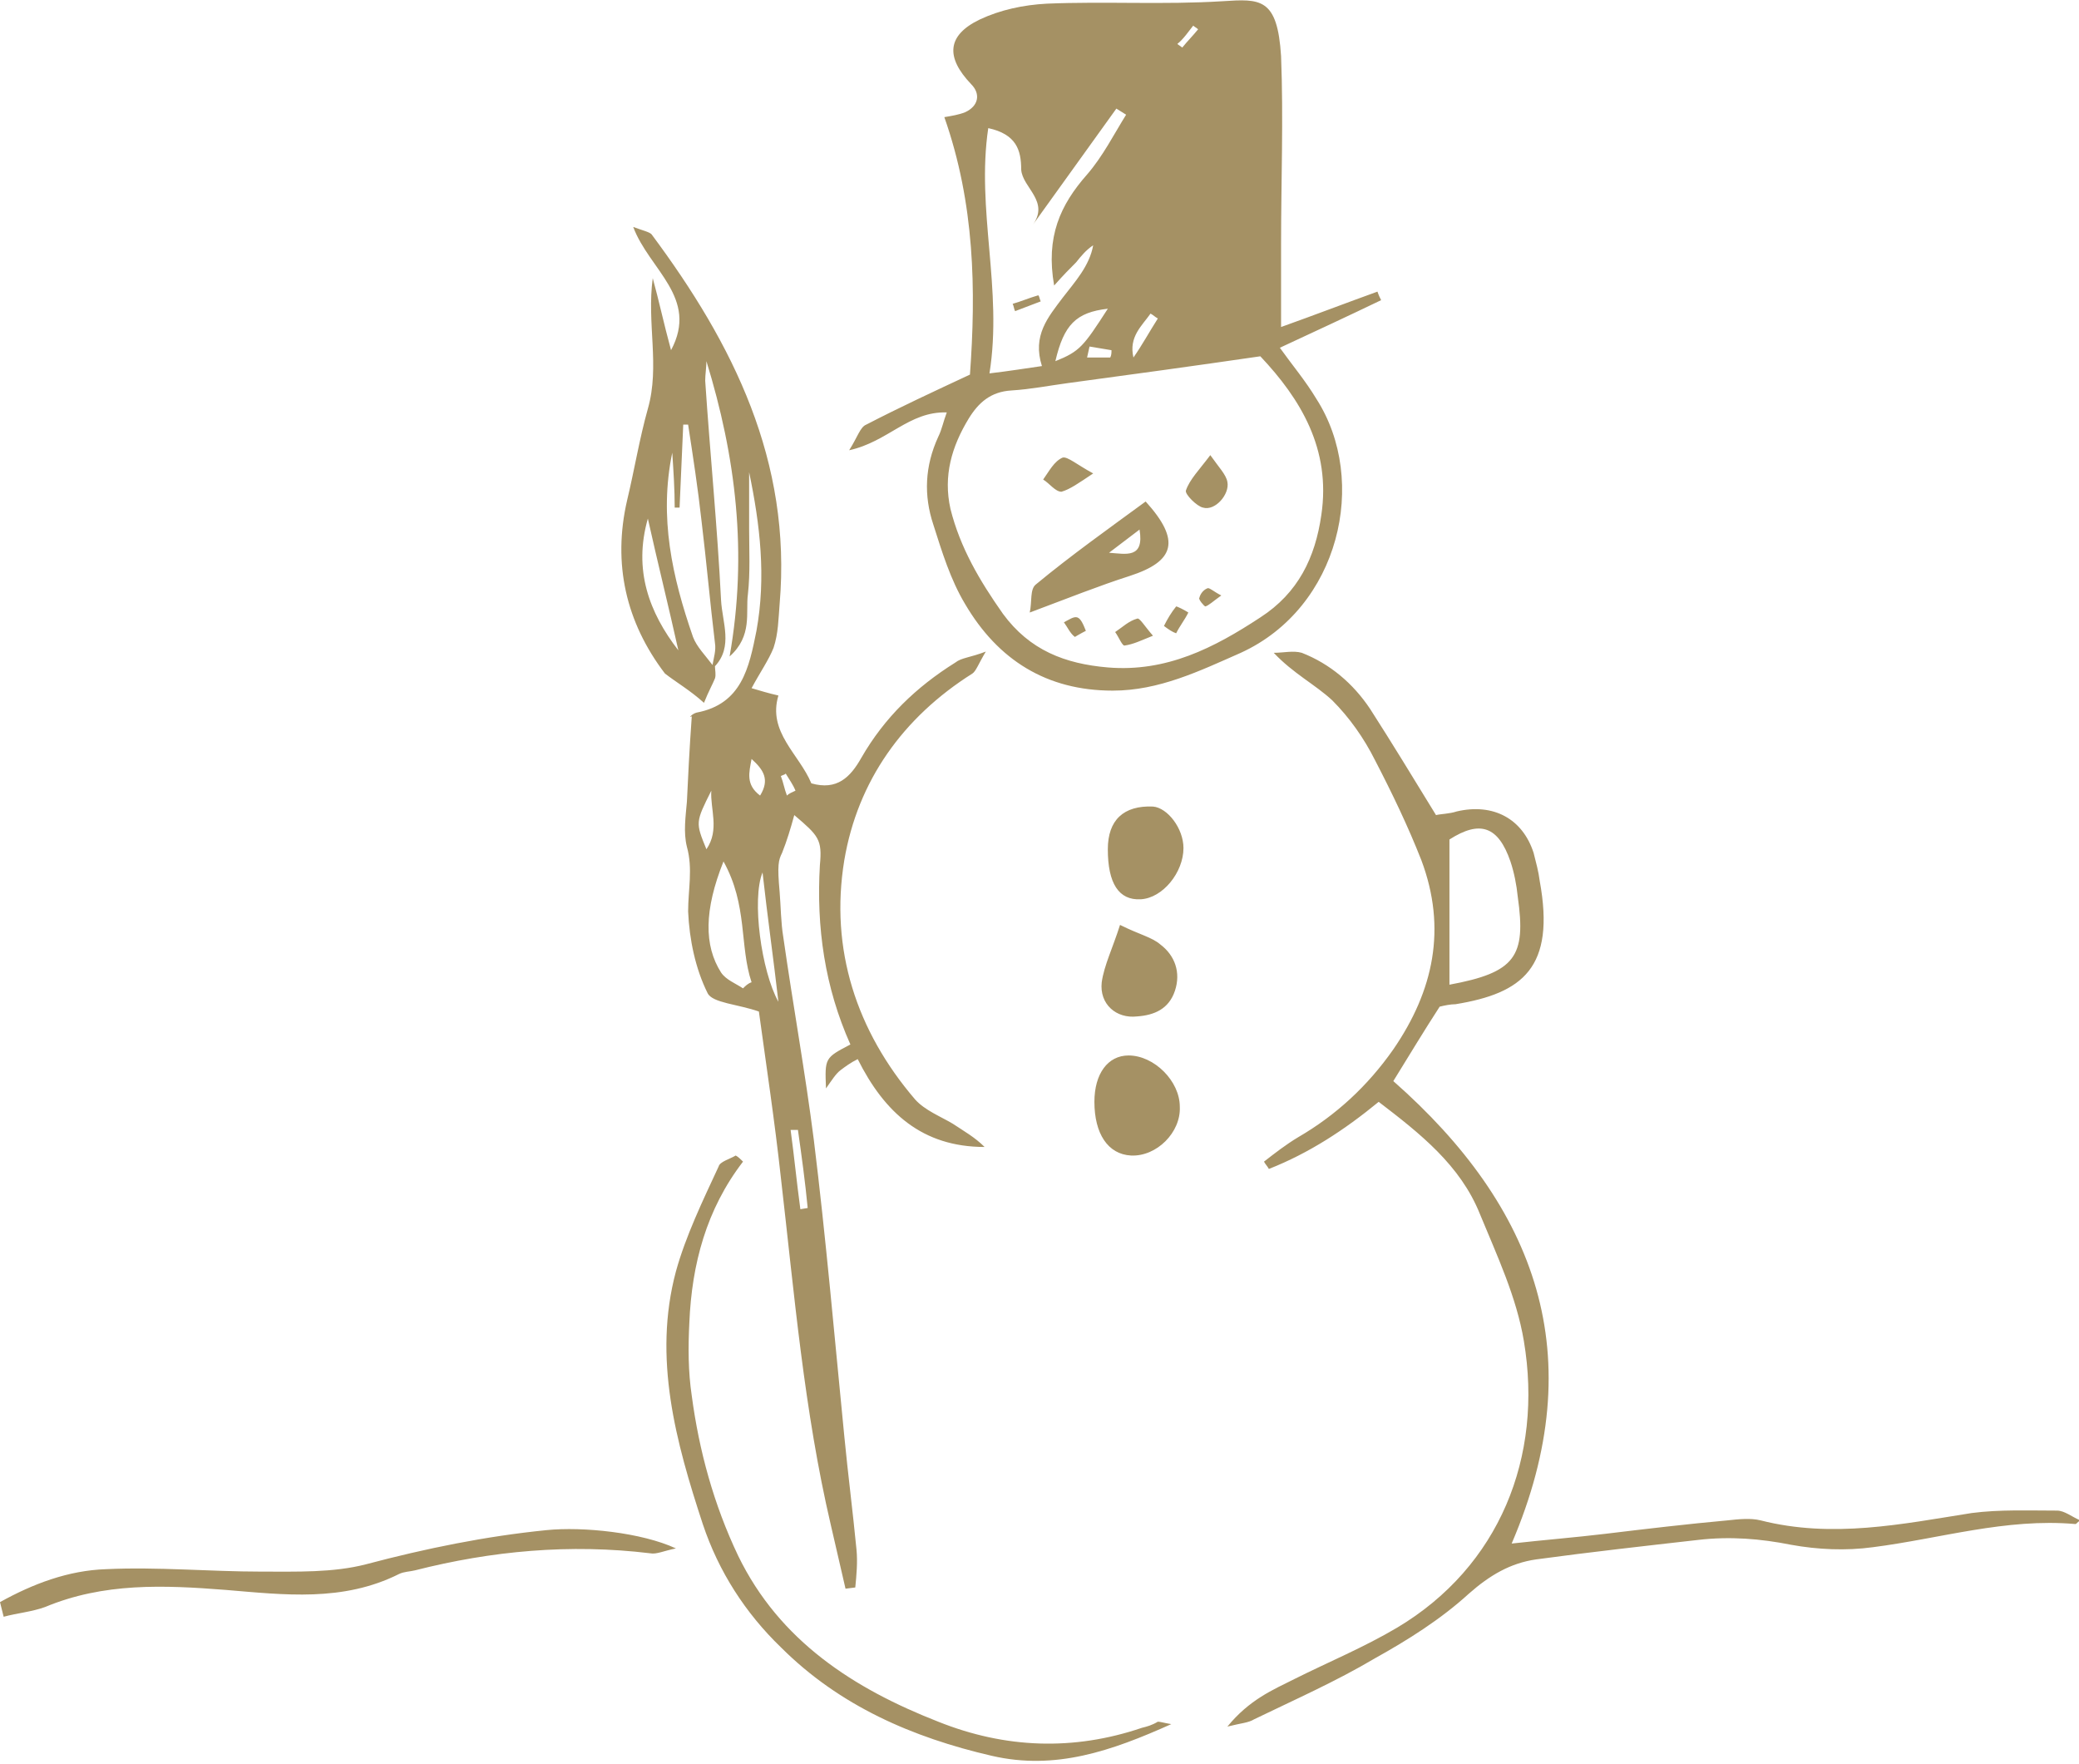 <?xml version="1.0" encoding="utf-8"?>
<!-- Generator: Adobe Illustrator 18.0.0, SVG Export Plug-In . SVG Version: 6.00 Build 0)  -->
<!DOCTYPE svg PUBLIC "-//W3C//DTD SVG 1.1//EN" "http://www.w3.org/Graphics/SVG/1.1/DTD/svg11.dtd">
<svg version="1.1" id="Ebene_1" xmlns="http://www.w3.org/2000/svg" xmlns:xlink="http://www.w3.org/1999/xlink" x="0px" y="0px"
	 width="170.4px" height="144.6px" viewBox="0 0 170.4 144.6" enable-background="new 0 0 170.4 144.6" xml:space="preserve">
<path fill="#A59164" d="M88.3,50.6c-0.3-0.1-0.7,0.2-1.1,0.4c0.3,0.4,0.5,0.9,0.9,1.2c0,0,0.5-0.3,0.9-0.5
	C88.8,51.2,88.6,50.7,88.3,50.6z M168.6,123.8c-2.3,0-4.7-0.1-7,0.2c-5.7,0.9-11.4,2.1-17.3,0.6c-0.8-0.2-1.8-0.1-2.7,0
	c-3.3,0.3-6.7,0.7-10,1.1c-2.5,0.3-5,0.5-7.7,0.8c6.6-15.4,2-27.6-9.7-37.9c1.3-2.1,2.5-4.1,3.8-6.1c0.4-0.1,0.9-0.2,1.3-0.2
	c5.5-0.9,8.2-3,6.9-10.1c-0.1-0.8-0.3-1.5-0.5-2.3c-0.9-2.8-3.3-4.1-6.3-3.4c-0.6,0.2-1.3,0.2-1.7,0.3c-1.9-3.1-3.6-5.9-5.4-8.7
	c-1.4-2.1-3.3-3.7-5.6-4.6c-0.7-0.2-1.5,0-2.3,0c1.6,1.7,3.4,2.6,4.8,3.9c1.4,1.4,2.6,3.1,3.5,4.9c1.4,2.7,2.7,5.4,3.8,8.2
	c2.1,5.6,1,10.7-2.3,15.5c-2.1,3-4.7,5.4-7.8,7.2c-1,0.6-1.9,1.3-2.8,2c0.1,0.2,0.3,0.4,0.4,0.6c3.3-1.3,6.2-3.2,9-5.5
	c3.4,2.6,6.7,5.2,8.3,9.2c1.4,3.4,3,6.8,3.6,10.4c1.6,9.5-2,18.5-10.4,23.5c-2.7,1.6-5.6,2.8-8.4,4.2c-1.8,0.9-3.7,1.7-5.5,3.9
	c1.2-0.3,1.7-0.3,2.2-0.6c3.3-1.6,6.7-3.1,9.9-5c2.7-1.5,5.4-3.2,7.7-5.3c1.7-1.5,3.4-2.5,5.5-2.8c4.4-0.6,8.9-1.1,13.3-1.6
	c2.6-0.3,5.1-0.1,7.6,0.4c2.2,0.4,4.5,0.5,6.7,0.2c5.5-0.7,10.9-2.4,16.6-1.9c0.1,0,0.1-0.1,0.4-0.3
	C169.8,124.3,169.2,123.8,168.6,123.8z M118.8,68.8c2.5-1.6,4-1.1,5,1.8c0.3,0.9,0.5,1.9,0.6,2.9c0.7,4.9-0.2,6.2-5.6,7.2V68.8z
	 M93.2,50.7c-0.7,0.2-1.2,0.7-1.8,1.1c0.3,0.4,0.6,1.2,0.8,1.1c0.7-0.1,1.3-0.4,2.3-0.8C93.8,51.3,93.4,50.6,93.2,50.7z M94.5,66.1
	c-2.4-0.1-3.7,1.1-3.7,3.5c0,2.8,0.9,4.2,2.7,4.1c1.8-0.1,3.5-2.2,3.5-4.2C97,67.9,95.7,66.2,94.5,66.1z M98.3,49
	c-0.1,0.1,0.4,0.7,0.5,0.7c0.3-0.1,0.6-0.4,1.3-0.9c-0.6-0.3-0.9-0.6-1.1-0.6C98.7,48.3,98.4,48.6,98.3,49z M85.3,24.7
	c-0.1-0.2-0.1-0.4-0.2-0.5c-0.7,0.2-1.4,0.5-2.1,0.7c0.1,0.2,0.1,0.4,0.2,0.6L85.3,24.7z M92.5,86.5c-1.7,0-2.8,1.5-2.8,3.8
	c0,2.6,1.1,4.3,3,4.4c2.1,0.1,4.1-1.9,4-4C96.7,88.6,94.6,86.5,92.5,86.5z M44.8,125.4c-5,0.5-9.9,1.5-14.8,2.8
	c-2.7,0.7-5.7,0.6-8.6,0.6c-4.2,0-8.5-0.4-12.7-0.2c-3.1,0.1-6,1.2-8.7,2.7c0.1,0.4,0.2,0.8,0.3,1.2c1.1-0.3,2.3-0.4,3.4-0.8
	c4.8-2,9.7-1.8,14.8-1.4c4.8,0.4,9.6,1,14.2-1.3c0.4-0.2,0.9-0.2,1.3-0.3c6.3-1.6,12.7-2.2,19.3-1.4c0.5,0.1,1.1-0.2,2.1-0.4
	C52.6,125.6,47.8,125.1,44.8,125.4z M98.6,41.6c1,0.3,2.2-1.1,2-2.1c-0.1-0.6-0.7-1.2-1.4-2.2c-0.9,1.2-1.7,2-2,2.9
	C97.1,40.5,98.1,41.5,98.6,41.6z M76.9,35.8c-1.1,2.4-1.2,4.8-0.4,7.2c0.7,2.2,1.4,4.5,2.6,6.5c2.7,4.6,6.7,7.1,12.1,7.1
	c3.8,0,7.1-1.6,10.5-3.1c8.1-3.7,10.5-14.1,6.2-20.8c-0.9-1.5-2-2.8-3-4.2c2.8-1.3,5.6-2.6,8.3-3.9c-0.1-0.2-0.2-0.4-0.3-0.7
	c-2.5,0.9-5.1,1.9-7.9,2.9c0-2.6,0-4.7,0-6.8c0-5.1,0.2-10.3,0-15.4c-0.3-4.8-1.7-4.7-4.8-4.5c-4.8,0.3-9.6,0-14.4,0.2
	c-1.9,0.1-3.8,0.5-5.5,1.3c-2.7,1.3-2.8,3.1-0.7,5.3c0.8,0.8,0.6,1.8-0.5,2.3c-0.5,0.2-1.1,0.3-1.7,0.4c2.5,7.1,2.6,14.2,2.1,21.1
	c-3,1.4-5.8,2.7-8.5,4.1c-0.5,0.2-0.7,1-1.4,2.1c3.2-0.7,4.9-3.2,8-3.1C77.3,34.6,77.2,35.2,76.9,35.8z M97.8,2.1
	c0.1,0.1,0.3,0.2,0.4,0.3c-0.4,0.5-0.9,1-1.3,1.5c-0.1-0.1-0.3-0.2-0.4-0.3C97,3.2,97.4,2.6,97.8,2.1z M94.3,25.7
	c0.2,0.1,0.4,0.3,0.6,0.4c-0.7,1.1-1.3,2.2-2,3.2C92.5,27.6,93.6,26.7,94.3,25.7z M81,10.5c2.3,0.5,2.7,1.8,2.7,3.4
	c0.1,1.5,2.4,2.6,0.9,4.6l6.9-9.6c0.3,0.2,0.5,0.3,0.8,0.5c-1,1.6-1.9,3.4-3.2,4.9c-2.2,2.5-3.4,5.1-2.7,9.1
	c0.8-0.9,1.3-1.4,1.8-1.9c0.4-0.5,0.8-1,1.4-1.4c-0.3,1.7-1.5,3-2.5,4.3c-1.2,1.6-2.5,3.1-1.7,5.6c-1.4,0.2-2.6,0.4-4.3,0.6
	C82.2,23.7,80,17.2,81,10.5z M89.3,28.4c0.6,0.1,1.2,0.2,1.8,0.3c0,0.2,0,0.4-0.1,0.6h-1.9L89.3,28.4z M86.5,29.6
	c0.7-3,1.7-4,4.3-4.3C88.8,28.4,88.5,28.8,86.5,29.6z M79.4,34.3c0.8-1.3,1.8-2.2,3.5-2.3c1.6-0.1,3.1-0.4,4.6-0.6
	c5.2-0.7,10.3-1.4,15.8-2.2c3.3,3.5,5.8,7.6,5,13c-0.5,3.5-1.9,6.4-5,8.4c-3.8,2.5-7.7,4.5-12.5,4.1c-3.5-0.3-6.4-1.4-8.6-4.4
	c-1.9-2.7-3.5-5.4-4.3-8.6C77.3,39,78,36.6,79.4,34.3z M57.7,57.6c0.4-1,0.7-1.5,0.9-2c0.1-0.3,0-0.7,0-1c0,0,0,0,0,0
	c1.5-1.6,0.6-3.6,0.5-5.4c-0.3-6-0.9-12-1.3-18c0-0.5,0.1-1.1,0.1-1.6c2.4,7.8,3.4,15.7,1.9,24.2c1.9-1.7,1.3-3.6,1.5-5.1
	c0.2-1.8,0.1-3.6,0.1-5.4c0-1.5,0-3.1,0-4.6c0.9,4.3,1.4,8.6,0.6,13c-0.6,3-1.2,6-4.9,6.7c-0.4,0.1-0.7,0.5-0.4,0.3
	c-0.2,2.8-0.3,4.9-0.4,7c-0.1,1.2-0.3,2.5,0,3.7c0.5,1.8,0.1,3.5,0.1,5.3c0.1,2.3,0.6,4.7,1.6,6.7c0.4,0.8,2.5,0.9,4.2,1.5
	c0.6,4.4,1.3,9,1.8,13.6c1.1,9.5,1.9,19.1,4.1,28.5c0.4,1.7,0.8,3.5,1.2,5.2l0.8-0.1c0.1-1,0.2-2.1,0.1-3.1c-0.3-3.1-0.7-6.2-1-9.3
	c-0.8-8.1-1.5-16.2-2.5-24.3c-0.7-5.5-1.7-11-2.5-16.6c-0.2-1.2-0.2-2.5-0.3-3.7c-0.2-2.2-0.1-2.6,0.2-3.2c0.4-1,0.7-2,1-3.1
	c2,1.7,2.3,2,2.1,4.1c-0.3,5.1,0.4,10,2.5,14.7c-2.1,1.1-2.1,1.1-2,3.6c0.5-0.7,0.8-1.2,1.2-1.5c0.4-0.3,0.8-0.6,1.4-0.9
	c2.2,4.4,5.3,7.2,10.4,7.2c-0.8-0.8-1.7-1.3-2.6-1.9c-1-0.6-2.3-1.1-3.1-2c-4.8-5.6-7-12.3-5.8-19.6c1.1-6.5,4.8-11.7,10.5-15.3
	c0.3-0.2,0.5-0.8,1.1-1.8c-1.3,0.5-2,0.5-2.5,0.9c-3.2,2-5.8,4.5-7.7,7.8c-0.9,1.6-2,2.7-4.1,2.1c-1-2.4-3.6-4.2-2.7-7.2
	c-0.9-0.2-1.5-0.4-2.2-0.6c0.7-1.3,1.4-2.3,1.8-3.3c0.4-1.2,0.4-2.4,0.5-3.6c1-11.7-3.8-21.3-10.5-30.3c-0.2-0.2-0.7-0.3-1.5-0.6
	c1.3,3.5,5.4,5.8,3.1,10.1c-0.6-2.2-1-4.1-1.5-5.9c-0.5,3.7,0.6,7.2-0.4,10.7c-0.7,2.5-1.1,5-1.7,7.5c-1.2,5.2-0.1,10,3.1,14.2
	C55.4,55.9,56.6,56.6,57.7,57.6z M65.4,92.6c0.3,2.1,0.6,4.3,0.8,6.4l-0.6,0.1c-0.3-2.2-0.5-4.3-0.8-6.5
	C65,92.6,65.2,92.6,65.4,92.6z M64.4,63.4c0.3,0.5,0.6,0.9,0.8,1.4c-0.2,0.1-0.5,0.2-0.7,0.4c-0.2-0.5-0.3-1.1-0.5-1.6
	C64.2,63.5,64.3,63.5,64.4,63.4z M58.3,64.8c-0.1,1.5,0.7,3.2-0.4,4.8C57,67.4,57,67.4,58.3,64.8z M60.9,81
	c-0.6-0.4-1.4-0.7-1.8-1.3c-1.4-2.2-1.4-5.1,0.2-9.1c2,3.6,1.3,6.9,2.3,9.9C61.3,80.6,61.1,80.8,60.9,81z M63.8,82.1
	c-1.4-2.5-2.2-8.4-1.3-10.6C62.9,75.1,63.4,78.6,63.8,82.1z M62.3,65.2c-1.2-0.9-0.9-1.9-0.7-3C62.6,63.1,63.1,63.9,62.3,65.2z
	 M55.1,37.1c0.1,1.5,0.2,3,0.2,4.5c0.1,0,0.3,0,0.4,0c0.1-2.3,0.2-4.5,0.3-6.8c0.1,0,0.3,0,0.4,0c0.4,2.6,0.8,5.2,1.1,7.9
	c0.4,3.3,0.7,6.7,1.1,10c0.1,0.6-0.1,1.2-0.2,1.8c-0.6-0.8-1.3-1.5-1.6-2.3C55.1,47.3,54,42.4,55.1,37.1z M53.1,42.5
	c0.8,3.6,1.7,7.2,2.5,10.8C53.2,50.2,51.9,46.7,53.1,42.5z M93.2,83.3c1.4-0.1,2.6-0.6,3.1-2.1c0.5-1.5,0-2.9-1.2-3.8
	c-0.7-0.6-1.7-0.8-3.3-1.6c-0.6,1.9-1.3,3.3-1.5,4.7C90.1,82.3,91.5,83.5,93.2,83.3z M89.6,38.8c-1.3-0.7-2.1-1.4-2.5-1.3
	c-0.7,0.3-1.1,1.1-1.6,1.8c0.5,0.3,1,1,1.5,1C87.7,40.1,88.4,39.6,89.6,38.8z M96.4,51.9c0.3-0.6,0.7-1.1,1-1.7
	c-0.3-0.2-0.9-0.5-1-0.5c-0.4,0.5-0.7,1-1,1.6C95.8,51.6,96.1,51.8,96.4,51.9z M93.6,141.6c-5.6,1.9-11.2,1.7-16.7-0.5
	c-6.9-2.7-13-6.6-16.4-13.6c-2-4.2-3.2-8.6-3.8-13.1c-0.3-2-0.3-4-0.2-6c0.2-4.8,1.4-9.3,4.4-13.2c-0.2-0.2-0.4-0.4-0.6-0.5
	c-0.5,0.3-1.3,0.5-1.4,0.9c-1.3,2.8-2.7,5.7-3.5,8.6c-1.9,7.1,0,14,2.2,20.7c1.3,3.9,3.5,7.3,6.4,10.1c4.8,4.8,10.8,7.4,17.3,8.9
	c5.2,1.2,9.8-0.4,14.7-2.6c-0.6-0.1-0.9-0.2-1.1-0.2C94.4,141.4,94,141.5,93.6,141.6z M93.9,41.1c-3,2.2-6.1,4.4-9,6.8
	c-0.5,0.4-0.3,1.4-0.5,2.3c3.2-1.2,5.7-2.2,8.2-3C96.3,46,96.8,44.3,93.9,41.1z M90.9,45.3c0.8-0.6,1.7-1.3,2.5-1.9
	C93.8,45.8,92.3,45.4,90.9,45.3z"/>
</svg>
